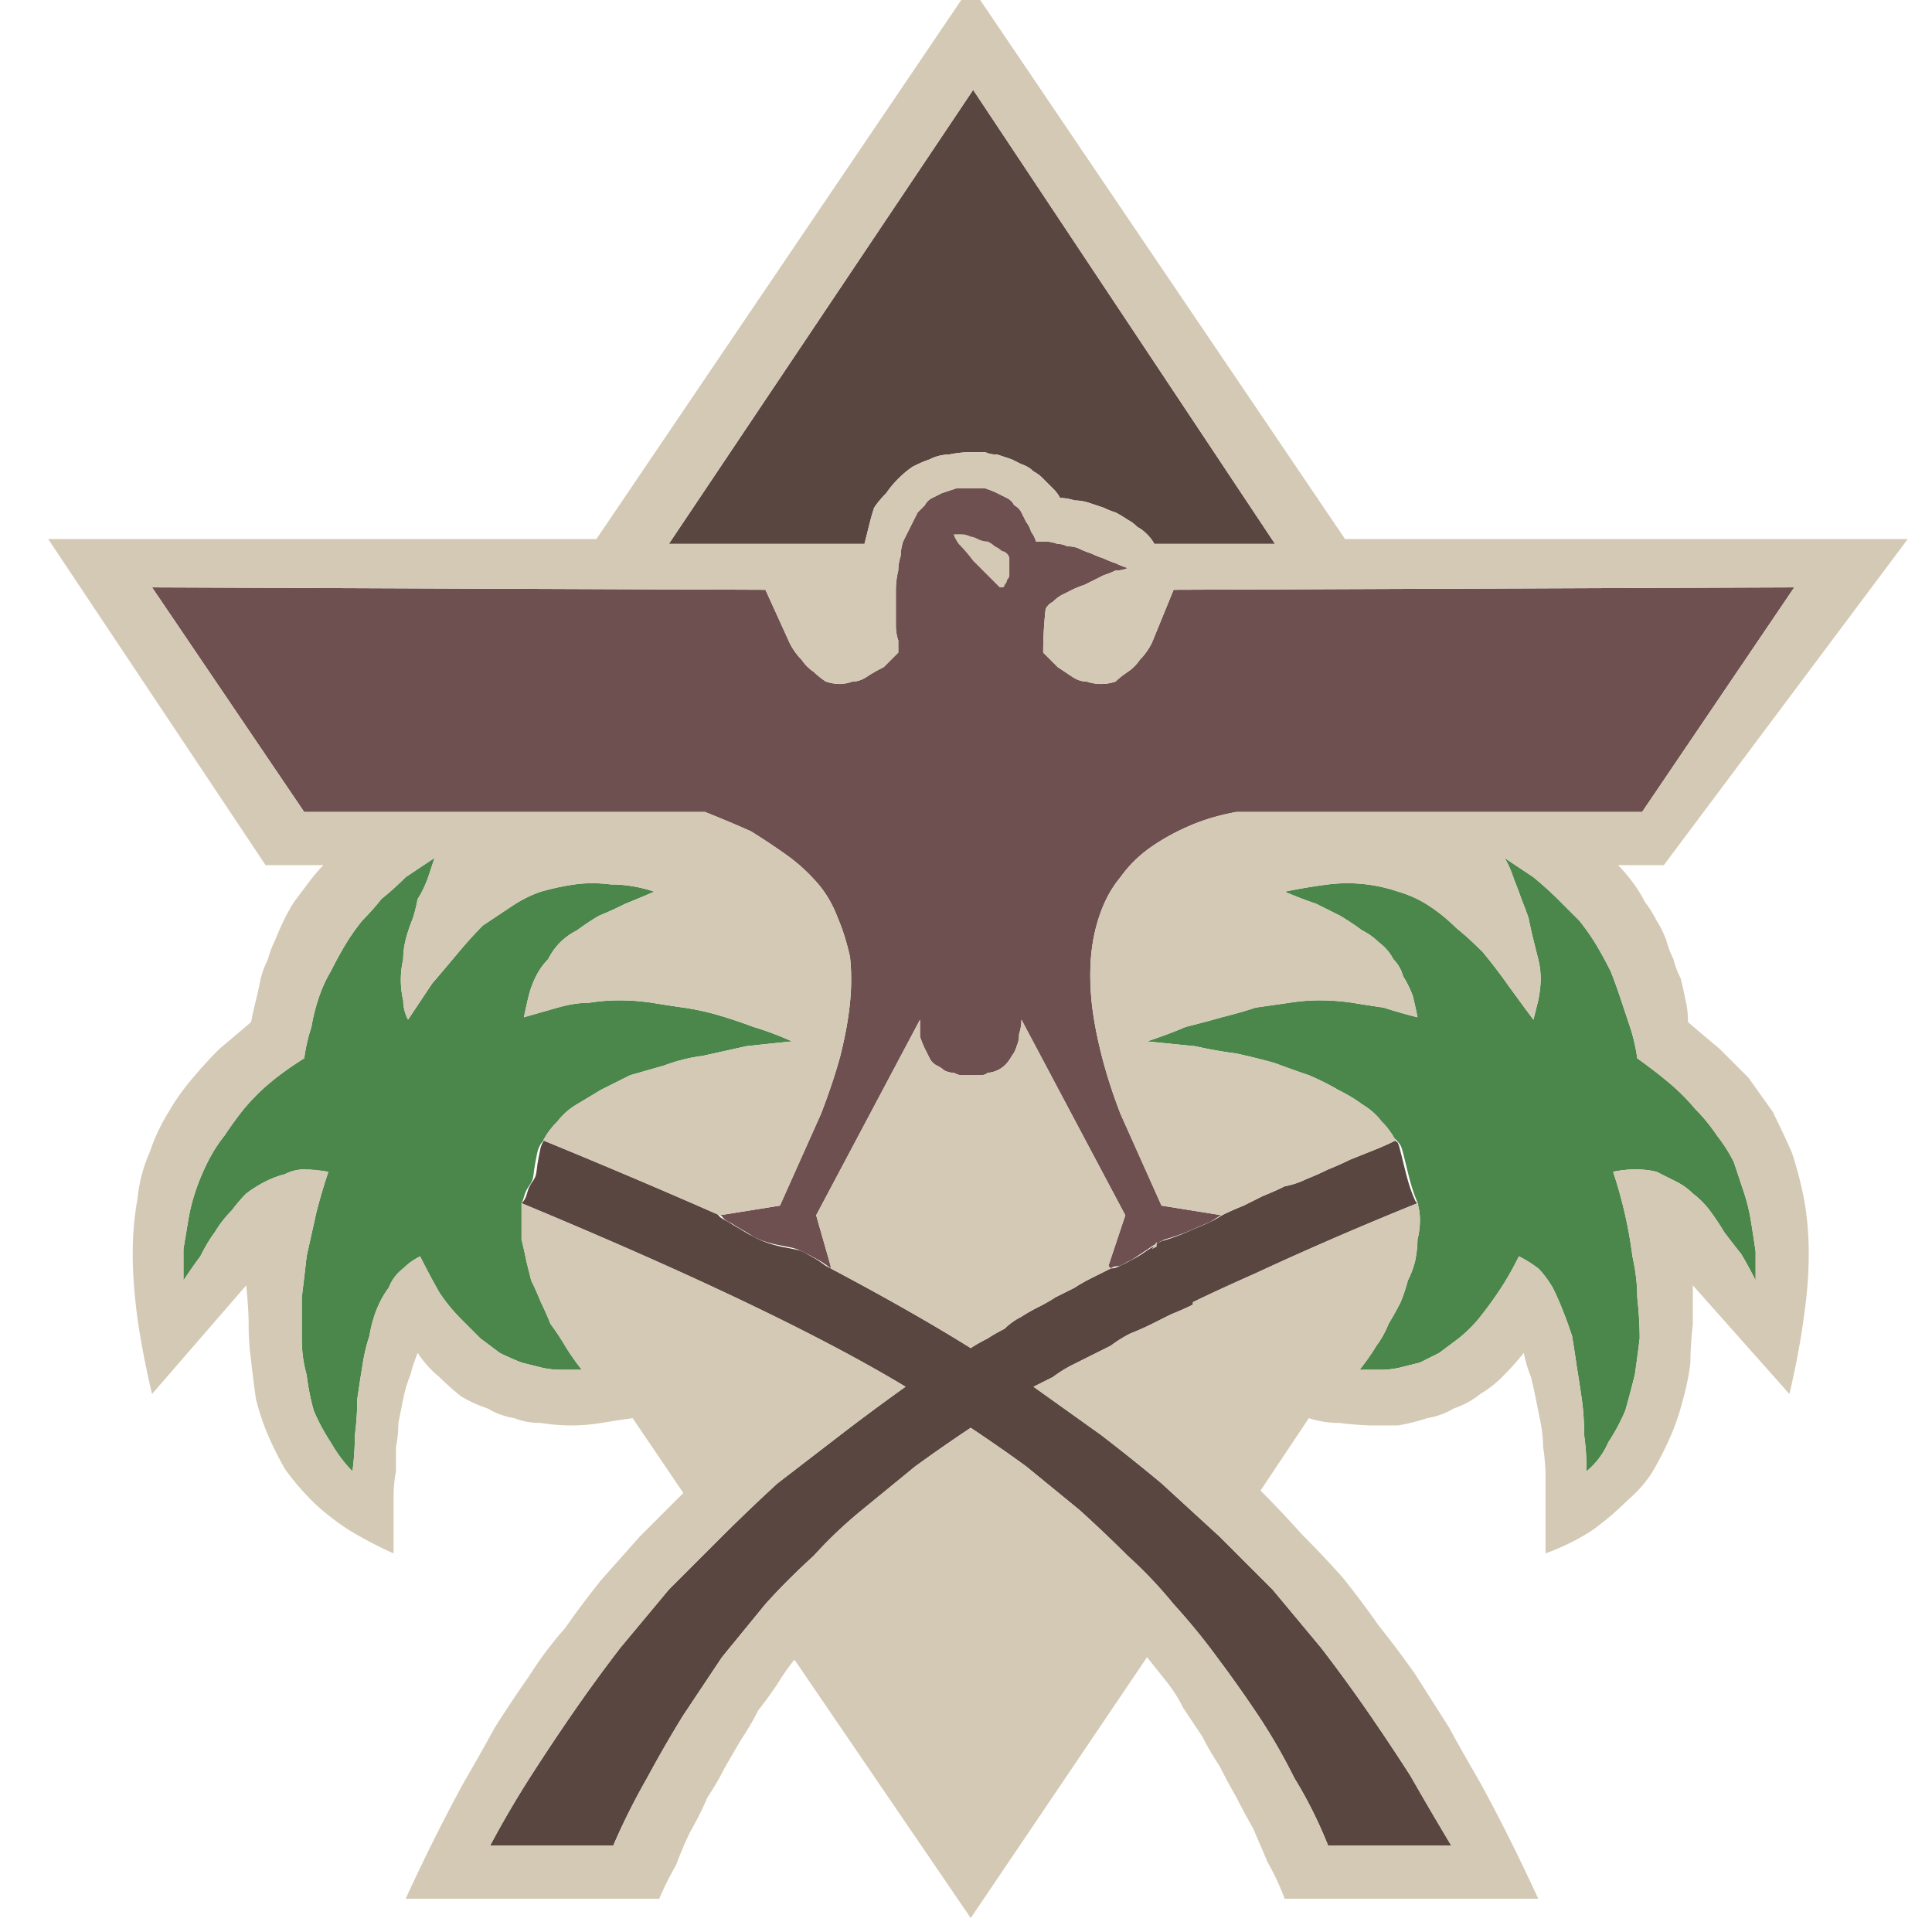 <svg xmlns="http://www.w3.org/2000/svg" width="40" height="40"><path fill="#5A4641" d="M17.998 10.861c.033-.133.067-.25.1-.35.067-.1.15-.2.25-.3.067-.1.15-.2.25-.3s.2-.183.3-.25c.133-.067.25-.117.35-.15a.883.883 0 0 1 .4-.1 2.35 2.35 0 0 1 .45-.05h.3c.067.033.15.05.25.05l.3.1.2.1c.1.033.183.083.25.15a.768.768 0 0 1 .2.15l.2.2a.768.768 0 0 1 .15.2c.1 0 .2.017.3.05.1 0 .2.017.3.05l.3.1c.067.033.15.067.25.1.067.033.15.083.25.15a.768.768 0 0 1 .2.15c.067.033.133.083.2.15s.117.133.15.2h2.5l-6.25-9.4-6.3 9.4h4.05l.1-.4z"/><path fill="#6E5050" d="M15.771 25.682c.081.029.164.052.247.073.087.022.176.037.264.054.086.017.172.033.253.068.021.009.041.021.061.03h.001a.07.07 0 0 1 .013.005l-.009-.005a.061.061 0 0 1-.014-.007l.037.017a.02.02 0 0 0 .006.004l-.007-.003-.013-.006.035.019c.055.027.11.052.163.081.076.042.152.081.224.128a1.824 1.824 0 0 1 .147.105l.002.001.017.008v-.043l-.3-1.05 2.15-4.05v.35c.033.1.067.183.1.25l.1.2c.033.067.083.117.15.15s.117.067.15.1c.067.033.133.05.2.05.067.033.117.05.15.05h.4c.067 0 .117-.017.15-.05a.57.57 0 0 0 .35-.15.768.768 0 0 0 .15-.2.54.54 0 0 0 .1-.2.562.562 0 0 0 .05-.25c.033-.1.05-.2.05-.3l2.15 4.05-.35 1.05.047.047c.019-.008.037-.018.056-.025a.249.249 0 0 1 .029-.011l.029-.004c.021-.002.043-.004.063-.009l.033-.011.015-.006.007-.003c.038-.02.075-.043.113-.062l.048-.023-.002.001.057-.031c.072-.042.14-.091.209-.137.033-.023.068-.044.102-.067l.097-.067c.043-.03.091-.049.137-.073a.538.538 0 0 1 .04-.025l-.009.002-.017.007a.356.356 0 0 1 .055-.025l-.027.014-.002.001.015-.005c.021-.01.039-.024.06-.032.039-.015.08-.025.119-.037.042-.013.084-.026.126-.041.083-.028.166-.058.247-.093.084-.035.166-.073.25-.109l.124-.052.062-.026.011-.005c.073-.038.141-.085.21-.128.011-.007.023-.011.034-.016l-1.238-.199-.85-1.9c-.167-.433-.3-.85-.4-1.25s-.167-.767-.2-1.1c-.033-.367-.033-.7 0-1s.1-.583.2-.85.233-.5.4-.7c.167-.233.367-.433.6-.6s.5-.317.8-.45.633-.233 1-.3h8.4l3.15-4.65-12.85.05-.45 1.1c-.067.133-.15.25-.25.35-.067.1-.15.183-.25.25s-.183.133-.25.2c-.1.033-.2.05-.3.05s-.2-.017-.3-.05c-.1 0-.2-.033-.3-.1l-.3-.2-.3-.3c0-.3.017-.6.05-.9a.321.321 0 0 1 .15-.15.768.768 0 0 1 .2-.15l.2-.1a1.96 1.96 0 0 1 .25-.1l.2-.1.2-.1c.1-.033.183-.067.25-.1.1 0 .183-.017.25-.05a1.96 1.96 0 0 1-.25-.1 1.96 1.96 0 0 1-.25-.1 1.96 1.96 0 0 1-.25-.1c-.1-.033-.183-.067-.25-.1s-.15-.05-.25-.05a.448.448 0 0 0-.2-.05.831.831 0 0 0-.25-.05h-.2a.54.54 0 0 0-.1-.2.54.54 0 0 0-.1-.2l-.1-.2a.321.321 0 0 0-.15-.15.321.321 0 0 0-.15-.15l-.2-.1a1.96 1.96 0 0 0-.25-.1h-.6l-.3.1-.2.1a.321.321 0 0 0-.15.15l-.15.15-.1.2-.1.2-.1.2c-.033.1-.05.2-.05.3-.033.1-.05.2-.05.3a1.66 1.66 0 0 0-.05.4v.75c0 .1.017.2.05.3v.25l-.3.3c-.133.067-.25.133-.35.2s-.2.1-.3.1a.831.831 0 0 1-.25.05c-.1 0-.2-.017-.3-.05a1.655 1.655 0 0 1-.25-.2.902.902 0 0 1-.25-.25c-.1-.1-.183-.217-.25-.35l-.5-1.1-12.7-.05 3.15 4.65h8.3c.333.133.65.267.95.4.267.167.517.333.75.5s.45.367.65.6c.167.2.3.433.4.7.1.233.183.5.25.8.033.3.033.617 0 .95s-.1.7-.2 1.1c-.1.367-.233.767-.4 1.2l-.85 1.9-1.244.199.023.011c.003.002.01.004.013.007.015.013.025.03.038.044.05.053.121.08.183.116l.11.068c.037.023.076.044.114.066.074.043.145.09.219.133l.02.011c.022.011.045.024.068.034l.079.032z"/><path fill="#4B874B" d="M36.248 25.261c-.033-.2-.083-.4-.15-.6l-.2-.6c-.1-.2-.217-.383-.35-.55a3.574 3.574 0 0 0-.45-.55c-.167-.2-.35-.383-.55-.55s-.417-.333-.65-.5a3.663 3.663 0 0 0-.15-.65l-.2-.6a10.11 10.11 0 0 0-.2-.55c-.1-.2-.2-.383-.3-.55s-.217-.333-.35-.5l-.45-.45a7.669 7.669 0 0 0-.5-.45l-.6-.4c.067.1.133.25.2.45.067.167.117.3.15.4.067.167.117.3.15.4.033.167.067.317.1.45l.1.4c.033.133.05.267.05.4s-.017.283-.05.45l-.1.4c-.2-.267-.383-.517-.55-.75s-.333-.45-.5-.65c-.2-.2-.383-.367-.55-.5-.167-.167-.35-.317-.55-.45s-.417-.233-.65-.3a3.245 3.245 0 0 0-1.45-.15c-.267.033-.567.083-.9.15.233.1.45.183.65.25l.5.25c.167.1.317.2.45.3.133.067.25.15.35.25.133.1.233.217.3.35.1.1.167.217.2.35.067.1.133.233.2.4.033.133.067.283.1.45a9.56 9.56 0 0 1-.7-.2c-.233-.033-.45-.067-.65-.1a4.662 4.662 0 0 0-.65-.05 4 4 0 0 0-.65.05l-.7.1a9.56 9.56 0 0 1-.7.2c-.233.067-.483.133-.75.2-.233.1-.5.2-.8.3l1 .1c.3.067.583.117.85.15.3.067.567.133.8.2.267.1.5.183.7.25.233.1.433.2.6.3.2.1.367.2.5.3.167.1.3.217.4.35.122.122.208.243.274.365.008.003.016.005.022.011.008.007.015.016.022.024.02.024.041.047.06.072.022.03.037.066.048.101.01.029.017.059.025.089l.033.13.079.321c.054.212.116.423.209.621-.002-.004-.007-.008-.01-.011l-.011-.013c.032.098.049.21.049.34 0 .133-.017.267-.05.4 0 .133-.017.283-.05.45a1.916 1.916 0 0 1-.15.4 3.476 3.476 0 0 1-.15.45c-.067.133-.15.283-.25.45-.067.167-.15.317-.25.45-.1.167-.217.333-.35.5h.4c.167 0 .317-.017.45-.05l.4-.1.4-.2.4-.3c.167-.133.317-.283.45-.45s.267-.35.4-.55.267-.433.4-.7c.133.067.267.15.4.25.1.1.2.233.3.4.067.133.133.283.2.45s.133.35.2.55c.033.2.067.417.1.65.033.2.067.417.1.65s.05.483.05.75c.033.233.05.483.05.75.2-.167.35-.367.45-.6.133-.2.25-.417.35-.65.067-.233.133-.483.2-.75.033-.233.067-.483.1-.75 0-.267-.017-.55-.05-.85 0-.267-.033-.55-.1-.85a9.152 9.152 0 0 0-.4-1.75 2.35 2.35 0 0 1 .45-.05c.167 0 .317.017.45.05l.4.2c.133.067.25.15.35.25.133.1.25.217.35.35s.2.283.3.45c.1.133.217.283.35.45.1.167.2.35.3.55v-.6c-.034-.233-.067-.45-.1-.65zm-25.45 2.95.4.1c.133.033.283.05.45.05h.4c-.133-.167-.25-.333-.35-.5s-.2-.317-.3-.45a5.843 5.843 0 0 0-.2-.45 5.843 5.843 0 0 0-.2-.45l-.1-.4a9.577 9.577 0 0 0-.1-.45v-.744l-.008.009-.015.017.003-.003c.032-.04.049-.09.064-.139s.029-.099.051-.146c.02-.041.045-.079.07-.117a.438.438 0 0 0 .065-.125c.014-.05.02-.103.026-.154.006-.05.014-.099.023-.149.015-.08.027-.16.046-.238a.536.536 0 0 1 .095-.217l.035-.042-.005-.002c.067-.133.167-.267.3-.4.1-.133.233-.25.4-.35l.5-.3.6-.3.7-.2c.267-.1.533-.167.8-.2l.9-.2c.3-.033.617-.067.95-.1a6.329 6.329 0 0 0-.8-.3c-.267-.1-.517-.183-.75-.25s-.467-.117-.7-.15-.45-.067-.65-.1a4.662 4.662 0 0 0-.65-.05 4 4 0 0 0-.65.05c-.2 0-.417.033-.65.1l-.7.2c.033-.167.067-.317.1-.45s.083-.267.15-.4.15-.25.25-.35c.067-.133.15-.25.25-.35s.217-.183.35-.25c.133-.1.283-.2.45-.3.167-.067.35-.15.55-.25.167-.067.367-.15.6-.25-.3-.1-.6-.15-.9-.15-.267-.033-.517-.033-.75 0s-.467.083-.7.15c-.2.067-.4.167-.6.3l-.6.4c-.167.167-.333.35-.5.55s-.35.417-.55.65l-.5.75a.883.883 0 0 1-.1-.4 1.872 1.872 0 0 1 0-.85c0-.133.017-.267.05-.4s.083-.283.15-.45c.033-.1.067-.233.1-.4.067-.1.133-.233.2-.4l.15-.45-.6.4a5.97 5.97 0 0 1-.5.45 5.348 5.348 0 0 1-.4.45c-.133.167-.25.333-.35.5s-.2.35-.3.55c-.1.167-.183.35-.25.55s-.117.4-.15.6c-.067.2-.117.417-.15.65-.267.167-.5.333-.7.5s-.383.35-.55.55a7.94 7.94 0 0 0-.4.55c-.133.167-.25.35-.35.55s-.183.4-.25.6-.117.4-.15.6l-.1.6v.65c.133-.2.25-.367.35-.5.1-.2.2-.367.3-.5.1-.167.217-.317.35-.45.1-.133.2-.25.3-.35.133-.1.267-.183.4-.25s.267-.117.4-.15a.883.883 0 0 1 .4-.1c.015 0 .03.004.045.005h.107v.011c.116.007.232.012.348.035-.1.3-.183.583-.25.85l-.2.9c-.033.3-.067.583-.1.85v.85c0 .267.033.517.1.75.033.267.083.517.15.75.1.233.217.45.35.65.133.233.283.433.45.6a6.14 6.14 0 0 0 .05-.75 6.14 6.14 0 0 0 .05-.75c.033-.233.067-.45.1-.65.033-.233.083-.45.15-.65.033-.2.083-.383.15-.55s.15-.317.25-.45a.913.913 0 0 1 .3-.4c.1-.1.217-.183.35-.25.133.267.267.517.4.75.133.2.283.383.45.55l.4.4.4.3c.133.066.283.132.45.199z"/><path fill="#5A4641" d="M29.198 36.761c-.3-.467-.6-.917-.9-1.35s-.617-.867-.95-1.3l-1-1.2-1.1-1.1-1.2-1.1c-.4-.333-.817-.667-1.25-1l-1.4-1 .4-.2c.133-.1.267-.183.4-.25l.4-.2.4-.2c.133-.1.267-.183.4-.25.167-.067.317-.133.45-.2l.4-.2c.167-.067.317-.133.45-.2v-.05c.267-.133.7-.333 1.3-.6a71.424 71.424 0 0 1 3.345-1.448l-.006-.006-.022-.027c-.003-.003-.008-.008-.01-.012a2.756 2.756 0 0 1-.127-.331c-.063-.201-.109-.407-.16-.611-.011-.042-.023-.084-.033-.127-.007-.028-.014-.057-.023-.085a.43.43 0 0 0-.027-.062c-.005-.003-.01-.007-.016-.007-.003 0-.008-.009-.01-.011a.313.313 0 0 0-.017-.021c-.132.066-.28.132-.444.198l-.5.2a5.843 5.843 0 0 1-.45.2 5.843 5.843 0 0 1-.45.2 1.75 1.75 0 0 1-.45.15 5.843 5.843 0 0 1-.45.2l-.4.2a5.866 5.866 0 0 0-.444.197l-.014.009c-.036.024-.073.047-.11.069s-.076.04-.114.058l.012-.006-.034.016-.018.01c-.086.039-.173.074-.26.111l-.25.109a3.588 3.588 0 0 1-.372.134l-.1.031c-.019.009-.037.02-.056.03l-.007.004c-.033.022-.065.046-.098.069s-.067.044-.101.066a6.315 6.315 0 0 0-.104.07 1.867 1.867 0 0 1-.254.15l-.002.001a.892.892 0 0 0-.06.033c-.04.022-.082.042-.124.062l.026-.012a.41.41 0 0 1-.04.019l-.017.008c-.004.002-.016.005-.019.009l-.006.003-.04.018a.402.402 0 0 1-.058.021c-.021.006-.042.008-.063.01-.01.001-.021.002-.03.005l-.393.196c-.133.067-.25.133-.35.2l-.4.2c-.1.067-.217.133-.35.2s-.25.133-.35.2c-.133.067-.25.15-.35.25-.133.067-.25.133-.35.2-.133.067-.25.133-.35.2-.8-.5-1.767-1.05-2.9-1.65v-.002c-.024-.01-.081-.037-.06-.03l.003.001c-.015-.007-.03-.014-.044-.023a.828.828 0 0 1-.048-.034c-.035-.025-.069-.05-.104-.073-.074-.048-.152-.089-.229-.132l-.07-.038-.05-.025a.775.775 0 0 0-.063-.021c-.089-.023-.18-.038-.271-.056a2.445 2.445 0 0 1-.51-.149c-.021-.007-.04-.019-.06-.029l-.018-.007.018.01.013.006a.875.875 0 0 1-.058-.027l.027.011-.012-.006-.038-.022c-.05-.026-.102-.048-.151-.078-.075-.045-.149-.092-.225-.135-.075-.042-.145-.092-.221-.132-.032-.017-.065-.034-.095-.055a.279.279 0 0 1-.042-.035l-.032-.037a153.94 153.94 0 0 0-3.598-1.527.544.544 0 0 0-.082.22c-.018.08-.031.161-.046.242-.009.051-.014.104-.021.155s-.015.103-.038.15c-.019.041-.046.079-.072.117a.695.695 0 0 0-.061.118c-.016.044-.027.089-.042.133s-.034.086-.064.122l-.033.04c3.531 1.466 6.18 2.732 7.946 3.798-.467.333-.917.667-1.35 1l-1.3 1c-.4.367-.783.733-1.15 1.1l-1.1 1.1-1 1.2c-.333.433-.65.867-.95 1.3s-.6.883-.9 1.35-.583.95-.85 1.45h2.55c.2-.467.433-.933.7-1.4.233-.433.483-.867.75-1.3l.8-1.2.9-1.1c.3-.333.633-.667 1-1 .3-.333.633-.65 1-.95l1.1-.9c.367-.267.75-.533 1.15-.8.4.267.783.533 1.15.8l1.1.9c.333.3.667.617 1 .95.333.3.65.633.95 1 .333.367.633.733.9 1.1.3.4.583.8.85 1.2s.517.833.75 1.3c.267.433.5.9.7 1.4h2.55a79.7 79.7 0 0 1-.849-1.45z"/><path fill="#D3C9B4" fill-rule="evenodd" d="M27.848 11.161h11.65l-5.05 6.75h-.95c.1.1.2.217.3.35s.183.267.25.4c.1.133.183.267.25.4.067.1.133.233.2.4.033.133.083.267.15.4.033.133.083.267.15.4.033.133.067.283.1.45.033.133.05.283.05.45.233.2.45.383.65.55l.6.6.5.7c.133.267.267.55.4.85.1.3.183.617.25.95.067.367.1.75.1 1.15s-.033.833-.1 1.3c-.067.5-.167 1.033-.3 1.6l-2-2.25v.8c-.033.3-.05.567-.05.8a4.878 4.878 0 0 1-.15.75c-.067.267-.15.517-.25.75s-.217.467-.35.7-.317.45-.55.65c-.2.2-.433.4-.7.6-.3.2-.633.367-1 .5v-1.7s-.017-.333-.05-.5a2.57 2.57 0 0 0-.05-.5l-.1-.5a9.577 9.577 0 0 0-.1-.45 2.795 2.795 0 0 1-.15-.5 5.97 5.97 0 0 1-.45.5c-.133.133-.283.25-.45.35-.167.133-.35.233-.55.3-.167.1-.35.167-.55.2-.2.067-.4.117-.6.15h-.6s-.4-.017-.6-.05c-.233 0-.45-.033-.65-.1l-1 1.5c.3.3.583.6.85.9.3.3.583.6.85.9.267.333.517.667.75 1 .267.333.517.667.75 1l.7 1.1c.2.367.417.75.65 1.15.2.367.4.75.6 1.15s.4.817.6 1.25h-5.25a5.163 5.163 0 0 0-.35-.75l-.3-.7c-.133-.233-.25-.45-.35-.65-.133-.233-.25-.45-.35-.65-.133-.2-.25-.4-.35-.6l-.4-.6c-.1-.2-.217-.383-.35-.55l-.4-.5-3.65 5.4-3.65-5.35c-.133.167-.25.333-.35.5a7.94 7.94 0 0 1-.4.55c-.1.2-.217.4-.35.6-.1.167-.217.367-.35.6-.1.2-.217.4-.35.6-.1.233-.217.467-.35.7-.1.2-.2.433-.3.7-.133.233-.25.467-.35.7h-5.25c.2-.433.4-.85.6-1.25s.4-.783.6-1.15c.233-.4.45-.783.65-1.15.233-.367.467-.717.7-1.05.233-.367.483-.7.75-1 .233-.333.483-.667.75-1l.8-.9.9-.9-1.05-1.55c-.233.033-.45.067-.65.1s-.4.05-.6.05a4 4 0 0 1-.65-.05c-.2 0-.383-.033-.55-.1-.2-.033-.383-.1-.55-.2-.2-.067-.383-.15-.55-.25a5.348 5.348 0 0 1-.45-.4 2.163 2.163 0 0 1-.45-.5 3.476 3.476 0 0 0-.15.45 2.795 2.795 0 0 0-.15.5l-.1.5c0 .167-.017.333-.05.5v.5c-.033.167-.05.35-.05.55v1.15a8.226 8.226 0 0 1-.95-.5c-.3-.2-.55-.4-.75-.6s-.383-.417-.55-.65c-.133-.233-.25-.467-.35-.7s-.183-.483-.25-.75c-.033-.233-.067-.5-.1-.8a5.353 5.353 0 0 1-.05-.75c0-.2-.017-.467-.05-.8l-1.95 2.25a18.1 18.1 0 0 1-.3-1.55c-.067-.5-.1-.95-.1-1.35s.033-.783.1-1.15a3.08 3.08 0 0 1 .25-.95c.1-.3.233-.583.4-.85.133-.233.3-.467.5-.7.167-.2.35-.4.55-.6.2-.167.417-.35.65-.55.033-.167.067-.317.1-.45s.067-.283.1-.45c.033-.133.083-.267.15-.4.033-.133.083-.267.15-.4.067-.167.133-.317.2-.45s.133-.25.2-.35l.3-.4c.1-.133.2-.25.3-.35h-1.2l-4.5-6.75h11.35l7.75-11.45 7.75 11.45m-12.95 14 1.25-.2.85-1.9c.167-.433.3-.833.4-1.2.1-.4.167-.767.2-1.1s.033-.65 0-.95c-.067-.3-.15-.567-.25-.8-.1-.267-.233-.5-.4-.7-.2-.233-.417-.433-.65-.6s-.483-.333-.75-.5c-.3-.133-.617-.267-.95-.4h-8.3l-3.15-4.65 12.7.05.5 1.1c.067.133.15.25.25.35.067.1.15.183.25.25.067.067.15.133.25.2.1.033.2.05.3.05.067 0 .15-.017.25-.05.1 0 .2-.033.3-.1s.217-.133.35-.2l.3-.3v-.25a.953.953 0 0 1-.05-.3v-.75c0-.133.017-.267.05-.4 0-.1.017-.2.05-.3 0-.1.017-.2.05-.3l.1-.2.1-.2.1-.2.15-.15a.321.321 0 0 1 .15-.15l.2-.1.3-.1h.6c.1.033.183.067.25.1l.2.1a.321.321 0 0 1 .15.15.321.321 0 0 1 .15.15l.1.2a.54.54 0 0 1 .1.2.54.54 0 0 1 .1.2h.2c.067 0 .15.017.25.05.067 0 .133.017.2.05.1 0 .183.017.25.05s.15.067.25.1c.067.033.15.067.25.1.067.033.15.067.25.1.067.033.15.067.25.1a.562.562 0 0 1-.25.05 1.96 1.96 0 0 1-.25.1l-.2.1-.2.1a1.96 1.96 0 0 0-.25.1l-.2.1a.768.768 0 0 0-.2.15.321.321 0 0 0-.15.15c-.033.3-.05.6-.05.9l.3.3.3.2c.1.067.2.1.3.1.1.033.2.05.3.05s.2-.017.3-.05c.067-.067.15-.133.25-.2s.183-.15.25-.25c.1-.1.183-.217.25-.35l.45-1.1 12.85-.05-3.15 4.65h-8.4a4.417 4.417 0 0 0-1.8.75 2.589 2.589 0 0 0-.6.6c-.167.2-.3.433-.4.7s-.167.55-.2.85-.033.633 0 1c.033.333.1.7.2 1.1s.233.817.4 1.25l.85 1.9 1.25.2c.133-.067.283-.133.45-.2l.4-.2c.167-.067.317-.133.45-.2a1.75 1.75 0 0 0 .45-.15c.167-.067.317-.133.45-.2.167-.067.317-.133.45-.2l.5-.2c.167-.067.317-.133.45-.2a1.583 1.583 0 0 0-.3-.4c-.1-.133-.233-.25-.4-.35-.133-.1-.3-.2-.5-.3-.167-.1-.367-.2-.6-.3-.2-.067-.433-.15-.7-.25-.233-.067-.5-.133-.8-.2a8.945 8.945 0 0 1-.85-.15l-1-.1c.3-.1.567-.2.8-.3.267-.067.517-.133.75-.2.267-.067.5-.133.7-.2l.7-.1a4 4 0 0 1 .65-.05c.2 0 .417.017.65.05.2.033.417.067.65.1.2.067.433.133.7.2a9.577 9.577 0 0 0-.1-.45 2.208 2.208 0 0 0-.2-.4.74.74 0 0 0-.2-.35 1.002 1.002 0 0 0-.3-.35c-.1-.1-.217-.183-.35-.25-.133-.1-.283-.2-.45-.3l-.5-.25c-.2-.067-.417-.15-.65-.25.333-.067.633-.117.9-.15a3.245 3.245 0 0 1 1.45.15c.233.067.45.167.65.3s.383.283.55.45c.167.133.35.3.55.5.167.2.333.417.5.65s.35.483.55.75l.1-.4c.033-.167.05-.317.05-.45s-.017-.267-.05-.4l-.1-.4a9.577 9.577 0 0 1-.1-.45 7.196 7.196 0 0 0-.15-.4 7.196 7.196 0 0 0-.15-.4 1.96 1.96 0 0 0-.2-.45l.6.4c.2.167.367.317.5.45l.45.45c.133.167.25.333.35.5s.2.35.3.55c.067.167.133.35.2.55l.2.6c.067.2.117.417.15.65.233.167.45.333.65.5s.383.35.55.55c.167.167.317.35.45.55.133.167.25.35.35.55l.2.6c.067.2.117.4.15.6s.067.417.1.65v.6c-.1-.2-.2-.383-.3-.55-.133-.167-.25-.317-.35-.45-.1-.167-.2-.317-.3-.45s-.217-.25-.35-.35c-.1-.1-.217-.183-.35-.25l-.4-.2a1.872 1.872 0 0 0-.45-.05 2.35 2.35 0 0 0-.45.05c.1.3.183.6.25.9s.117.583.15.85c.067.3.1.583.1.85.033.3.05.583.05.85-.033.267-.067.517-.1.75-.067.267-.133.517-.2.75-.1.233-.217.45-.35.65-.1.233-.25.433-.45.6 0-.267-.017-.517-.05-.75 0-.267-.017-.517-.05-.75s-.067-.45-.1-.65c-.033-.233-.067-.45-.1-.65-.067-.2-.133-.383-.2-.55s-.133-.317-.2-.45c-.1-.167-.2-.3-.3-.4a2.654 2.654 0 0 0-.4-.25c-.133.267-.267.5-.4.7s-.267.383-.4.55-.283.317-.45.45l-.4.3-.4.2-.4.1c-.133.033-.283.05-.45.05h-.4c.133-.167.25-.333.35-.5.1-.133.183-.283.25-.45.1-.167.183-.317.25-.45.067-.167.117-.317.15-.45.067-.133.117-.267.15-.4a2.35 2.35 0 0 0 .05-.45c.033-.133.05-.267.05-.4s-.017-.25-.05-.35c-1.233.5-2.35.983-3.35 1.45-.6.267-1.033.467-1.3.6v.1-.05a5.843 5.843 0 0 1-.45.2l-.4.2a5.843 5.843 0 0 1-.45.2c-.133.067-.267.15-.4.25l-.4.2-.4.2c-.133.067-.267.15-.4.25l-.4.2 1.4 1c.433.333.85.667 1.25 1l1.2 1.1 1.1 1.1 1 1.2c.333.433.65.867.95 1.3s.6.883.9 1.35c.267.467.55.95.85 1.45h-2.55a9.1 9.1 0 0 0-.7-1.4c-.233-.467-.483-.9-.75-1.3s-.55-.8-.85-1.2a13.185 13.185 0 0 0-.9-1.1c-.3-.367-.617-.7-.95-1-.333-.333-.667-.65-1-.95l-1.1-.9c-.367-.267-.75-.533-1.15-.8-.4.267-.783.533-1.15.8l-1.1.9c-.367.3-.7.617-1 .95-.367.333-.7.667-1 1l-.9 1.1-.8 1.2c-.267.433-.517.867-.75 1.3-.267.467-.5.933-.7 1.4h-2.55c.267-.5.55-.983.85-1.45s.6-.917.9-1.35.617-.867.95-1.3l1-1.2 1.1-1.1c.367-.367.75-.733 1.15-1.1l1.3-1c.433-.333.883-.667 1.35-1-1.767-1.067-4.417-2.333-7.95-3.8v.75c.033.133.067.283.1.45l.1.4c.067.133.133.283.2.45.067.133.133.283.2.45.1.133.2.283.3.45s.217.333.35.5h-.4c-.167 0-.317-.017-.45-.05l-.4-.1a5.843 5.843 0 0 1-.45-.2l-.4-.3-.4-.4a3.574 3.574 0 0 1-.45-.55 15.045 15.045 0 0 1-.4-.75c-.133.067-.25.15-.35.25a.913.913 0 0 0-.3.4c-.1.133-.183.283-.25.45s-.117.35-.15.55c-.067.2-.117.417-.15.65-.033.2-.067.417-.1.65 0 .233-.017.483-.05.75 0 .233-.017.483-.05.75a2.816 2.816 0 0 1-.45-.6c-.133-.2-.25-.417-.35-.65a4.878 4.878 0 0 1-.15-.75 2.703 2.703 0 0 1-.1-.75v-.85c.033-.267.067-.55.1-.85l.2-.9c.067-.267.15-.55.25-.85a2.57 2.57 0 0 0-.5-.05.883.883 0 0 0-.4.1c-.133.033-.267.083-.4.15s-.267.15-.4.25c-.1.1-.2.217-.3.35-.133.133-.25.283-.35.45-.1.133-.2.3-.3.5-.1.133-.217.3-.35.5v-.65l.1-.6c.033-.2.083-.4.15-.6s.15-.4.25-.6.217-.383.35-.55c.133-.2.267-.383.4-.55.167-.2.35-.383.55-.55s.433-.333.7-.5c.033-.233.083-.45.15-.65.033-.2.083-.4.15-.6s.15-.383.25-.55c.1-.2.2-.383.3-.55s.217-.333.35-.5c.133-.133.267-.283.4-.45a5.97 5.97 0 0 0 .5-.45l.6-.4-.15.45c-.067.167-.133.3-.2.4-.033.167-.067.3-.1.4-.067.167-.117.317-.15.45s-.05.267-.05.4a1.872 1.872 0 0 0 0 .85c0 .133.033.267.1.4l.5-.75c.2-.233.383-.45.55-.65s.333-.383.5-.55l.6-.4c.2-.133.4-.233.6-.3.233-.067.467-.117.7-.15s.483-.033.75 0c.3 0 .6.05.9.15-.233.1-.433.183-.6.25-.2.1-.383.183-.55.25-.167.1-.317.2-.45.3-.133.067-.25.15-.35.25s-.183.217-.25.35c-.1.1-.183.217-.25.35s-.117.267-.15.4-.067.283-.1.45l.7-.2c.233-.067.45-.1.65-.1a4 4 0 0 1 .65-.05c.2 0 .417.017.65.05.2.033.417.067.65.1s.467.083.7.15.483.15.75.25c.233.067.5.167.8.3-.333.033-.65.067-.95.1l-.9.2c-.267.033-.533.1-.8.2l-.7.2-.6.3-.5.3c-.167.1-.3.217-.4.35a1.583 1.583 0 0 0-.3.4c1.3.533 2.516 1.05 3.65 1.55m8.1 1.1-.05-.05.35-1.05-2.15-4.05c0 .1-.017.2-.05.3 0 .1-.017.183-.05.25a.54.54 0 0 1-.1.2.768.768 0 0 1-.15.2.57.57 0 0 1-.35.15c-.033.033-.083.05-.15.05h-.4a.393.393 0 0 1-.15-.05.448.448 0 0 1-.2-.05c-.033-.033-.083-.067-.15-.1s-.117-.083-.15-.15l-.1-.2a1.96 1.96 0 0 1-.1-.25v-.35l-2.15 4.05.3 1.05v.05c1.133.6 2.1 1.15 2.9 1.65.1-.067.217-.133.35-.2.1-.067.217-.133.35-.2.1-.1.217-.183.35-.25.1-.067.217-.133.35-.2s.25-.133.35-.2l.4-.2c.1-.067.217-.133.35-.2l.4-.2m.85-.4.1-.15v.1l-.1.05m-4.1-14.8c0 .033.033.1.1.2.1.1.2.217.3.35l.55.55h.05c.033 0 .05-.017.05-.05.033-.033.05-.067.05-.1.033-.033.05-.067.05-.1v-.35c0-.033-.017-.067-.05-.1s-.067-.05-.1-.05a.57.57 0 0 0-.15-.1.57.57 0 0 0-.15-.1c-.067 0-.133-.017-.2-.05s-.117-.05-.15-.05a.448.448 0 0 0-.2-.05h-.15m-1.85.2h-4.05l6.3-9.4 6.25 9.4h-2.5c-.033-.067-.083-.133-.15-.2s-.133-.117-.2-.15a.768.768 0 0 0-.2-.15 2.297 2.297 0 0 0-.25-.15 1.96 1.96 0 0 1-.25-.1l-.3-.1a.953.953 0 0 0-.3-.05.953.953 0 0 0-.3-.05.768.768 0 0 0-.15-.2l-.2-.2a.768.768 0 0 0-.2-.15.622.622 0 0 0-.25-.15l-.2-.1-.3-.1a.562.562 0 0 1-.25-.05h-.3a2.35 2.35 0 0 0-.45.05.883.883 0 0 0-.4.1c-.1.033-.217.083-.35.15-.1.067-.2.15-.3.25s-.183.2-.25.3c-.1.1-.183.2-.25.3-.033.1-.067.217-.1.35l-.1.4" clip-rule="evenodd"/></svg>
